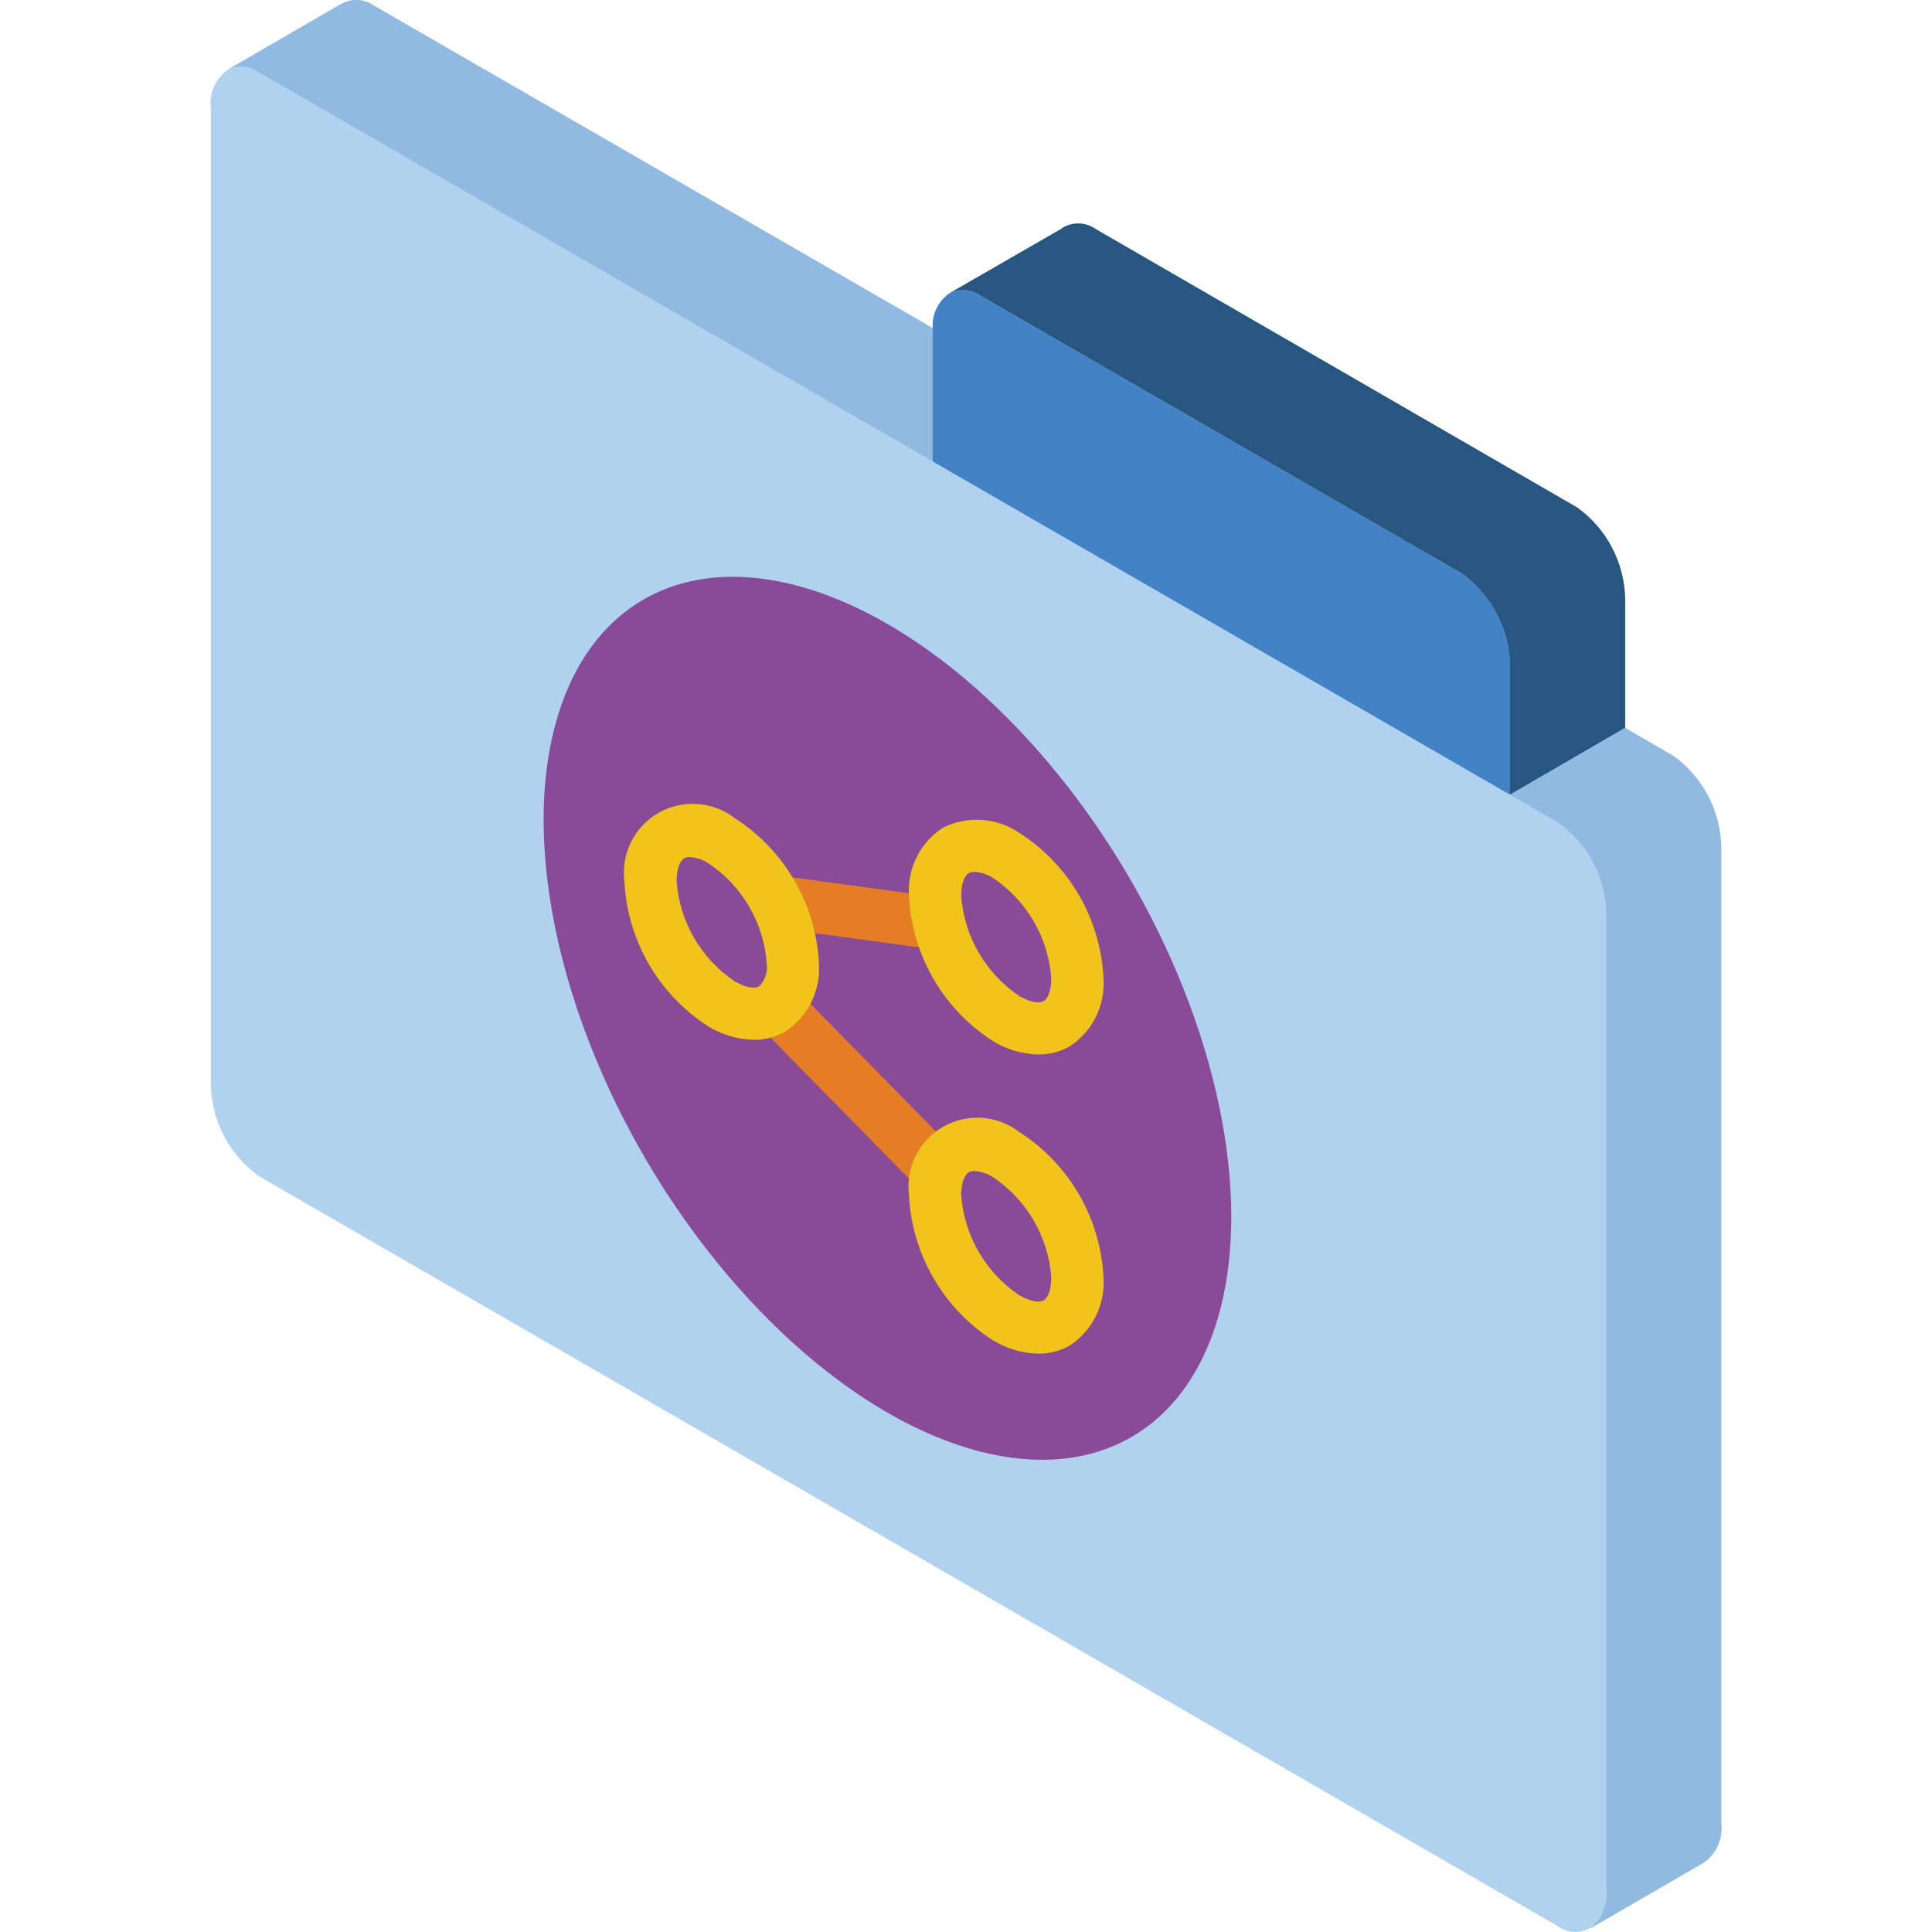 <?xml version="1.0" encoding="iso-8859-1"?>
<!-- Generator: Adobe Illustrator 19.0.0, SVG Export Plug-In . SVG Version: 6.00 Build 0)  -->
<svg version="1.1" id="Capa_1" xmlns="http://www.w3.org/2000/svg" xmlns:xlink="http://www.w3.org/1999/xlink" x="0px" y="0px"
	 viewBox="0 0 511.993 511.993" style="enable-background:new 0 0 511.993 511.993;" xml:space="preserve">
<g>
	<path style="fill:#B0D2EF;" d="M443.405,200.294l-8.372-4.843l-4.359-2.56v-34.11c-0.157-9.69-4.908-18.73-12.8-24.355
		L290.427,60.739c-2.661-1.917-6.22-2.027-8.995-0.277v0.069l-29.544,17.021l-0.208,0.138c-3.04,2.072-4.752,5.601-4.497,9.271
		L124.65,16.251L99.119,1.513c-2.545-1.826-5.916-2.015-8.649-0.484l-0.277,0.138l-29.475,17.09
		c-3.514,2.273-5.4,6.369-4.843,10.517v258.56c0.148,9.676,4.871,18.71,12.731,24.355l344.285,198.781
		c2.558,1.898,6.017,2.035,8.718,0.346l0.069,0.069l29.751-17.228c3.38-2.344,5.19-6.363,4.705-10.448V224.718
		C456.021,215.014,451.294,205.945,443.405,200.294z"/>
	<path style="fill:#4382C4;" d="M400.161,176.354v34.249l-153.046-88.355V88c-0.014-0.324,0.009-0.649,0.069-0.969v-0.069
		c-0.255-3.67,1.457-7.199,4.497-9.271l0.208-0.138c2.636-1.15,5.681-0.835,8.026,0.83L387.431,152
		C395.267,157.665,399.983,166.686,400.161,176.354z"/>
	<path style="fill:#275781;" d="M430.674,158.78v34.11l-30.512,17.712v-34.249c-0.179-9.668-4.894-18.689-12.731-24.355
		L259.915,78.383c-2.345-1.665-5.39-1.98-8.026-0.83l29.544-17.021v-0.069c2.774-1.75,6.333-1.641,8.995,0.277l127.446,73.686
		C425.766,140.051,430.517,149.09,430.674,158.78L430.674,158.78z"/>
	<g>
		<path style="fill:#91BAE2;" d="M456.135,224.718v258.491c0.485,4.085-1.325,8.104-4.705,10.448l-29.751,17.228l-0.069-0.069
			c2.97-2.408,4.509-6.163,4.082-9.963v-258.56c-0.157-9.69-4.908-18.73-12.8-24.355l-12.731-7.334l30.512-17.712l4.359,2.56
			l8.372,4.843C451.293,205.945,456.021,215.014,456.135,224.718L456.135,224.718z"/>
		<path style="fill:#91BAE2;" d="M247.184,86.962v0.069c-0.06,0.319-0.083,0.644-0.069,0.969v34.249L94.138,33.894L68.607,19.157
			c-2.308-1.614-5.276-1.953-7.888-0.899l29.475-17.09l0.277-0.138c2.733-1.53,6.104-1.341,8.649,0.484l25.531,14.737
			L247.184,86.962z"/>
	</g>
	
		<ellipse transform="matrix(-0.505 -0.863 0.863 -0.505 121.099 609.104)" style="fill:#894B98;" cx="235.211" cy="269.827" rx="128.443" ry="74.15"/>
	<g>
		<path style="fill:#E57D25;" d="M247.816,251.566c-0.314,0-0.628-0.021-0.939-0.061l-40.851-5.561
			c-3.788-0.515-6.441-4.003-5.926-7.791c0.515-3.788,4.003-6.441,7.791-5.926l40.851,5.561c3.607,0.49,6.218,3.689,5.974,7.321
			S251.456,251.563,247.816,251.566z"/>
		<path style="fill:#E57D25;" d="M247.81,316.444c-1.859,0.003-3.64-0.745-4.939-2.074l-40.851-41.608
			c-2.676-2.728-2.633-7.108,0.095-9.784c2.728-2.676,7.108-2.633,9.784,0.095l40.851,41.608c1.951,1.989,2.518,4.954,1.44,7.523
			C253.11,314.772,250.596,316.444,247.81,316.444L247.81,316.444z"/>
	</g>
	<g>
		<path style="fill:#F0C41A;" d="M275.161,279.444c-4.224-0.101-8.348-1.308-11.959-3.5c-13.23-8.468-21.544-22.817-22.311-38.507
			c-0.517-7.198,2.903-14.112,8.939-18.068c6.507-3.26,14.268-2.748,20.291,1.338c13.23,8.466,21.544,22.812,22.311,38.5
			c0.519,7.2-2.902,14.117-8.939,18.074C280.955,278.726,278.08,279.472,275.161,279.444z M258.222,231.032
			c-0.511-0.023-1.019,0.089-1.473,0.324c-1.25,0.716-2.02,3.047-2.02,6.081c0.782,10.736,6.458,20.516,15.392,26.52
			c3.25,1.878,5.473,1.926,6.453,1.338c1.25-0.716,2.02-3.047,2.02-6.088c-0.782-10.734-6.458-20.511-15.392-26.513
			C261.71,231.724,259.996,231.152,258.222,231.032L258.222,231.032z"/>
		<path style="fill:#F0C41A;" d="M199.749,275.552c-4.224-0.101-8.348-1.308-11.959-3.5c-13.232-8.468-21.548-22.816-22.318-38.507
			c-0.927-7.312,2.638-14.462,9.035-18.123c6.397-3.66,14.368-3.111,20.202,1.393c13.232,8.464,21.546,22.811,22.311,38.5
			c0.517,7.196-2.901,14.109-8.932,18.068C205.549,274.834,202.671,275.582,199.749,275.552L199.749,275.552z M182.803,227.133
			c-0.512-0.021-1.02,0.093-1.473,0.331c-1.25,0.716-2.02,3.047-2.02,6.081c0.782,10.738,6.461,20.518,15.399,26.52
			c3.237,1.872,5.46,1.905,6.46,1.338c1.579-1.607,2.323-3.856,2.013-6.088c-0.778-10.735-6.455-20.515-15.392-26.513
			C186.296,227.831,184.58,227.256,182.803,227.133L182.803,227.133z"/>
		<path style="fill:#F0C41A;" d="M275.161,358.734c-4.224-0.101-8.348-1.308-11.959-3.5c-13.23-8.466-21.544-22.812-22.311-38.5
			c-0.93-7.311,2.632-14.464,9.028-18.126c6.396-3.662,14.367-3.114,20.202,1.389c13.23,8.469,21.544,22.817,22.311,38.507
			c0.517,7.198-2.903,14.112-8.939,18.068C280.955,358.017,278.08,358.763,275.161,358.734L275.161,358.734z M258.222,310.322
			c-0.511-0.023-1.019,0.089-1.473,0.324c-1.25,0.716-2.02,3.047-2.02,6.088c0.782,10.734,6.458,20.511,15.392,26.513
			c3.25,1.885,5.473,1.926,6.453,1.338c1.25-0.716,2.02-3.047,2.02-6.081c-0.782-10.736-6.458-20.516-15.392-26.52
			C261.71,311.015,259.996,310.442,258.222,310.322L258.222,310.322z"/>
	</g>
</g>
<g>
</g>
<g>
</g>
<g>
</g>
<g>
</g>
<g>
</g>
<g>
</g>
<g>
</g>
<g>
</g>
<g>
</g>
<g>
</g>
<g>
</g>
<g>
</g>
<g>
</g>
<g>
</g>
<g>
</g>
</svg>
